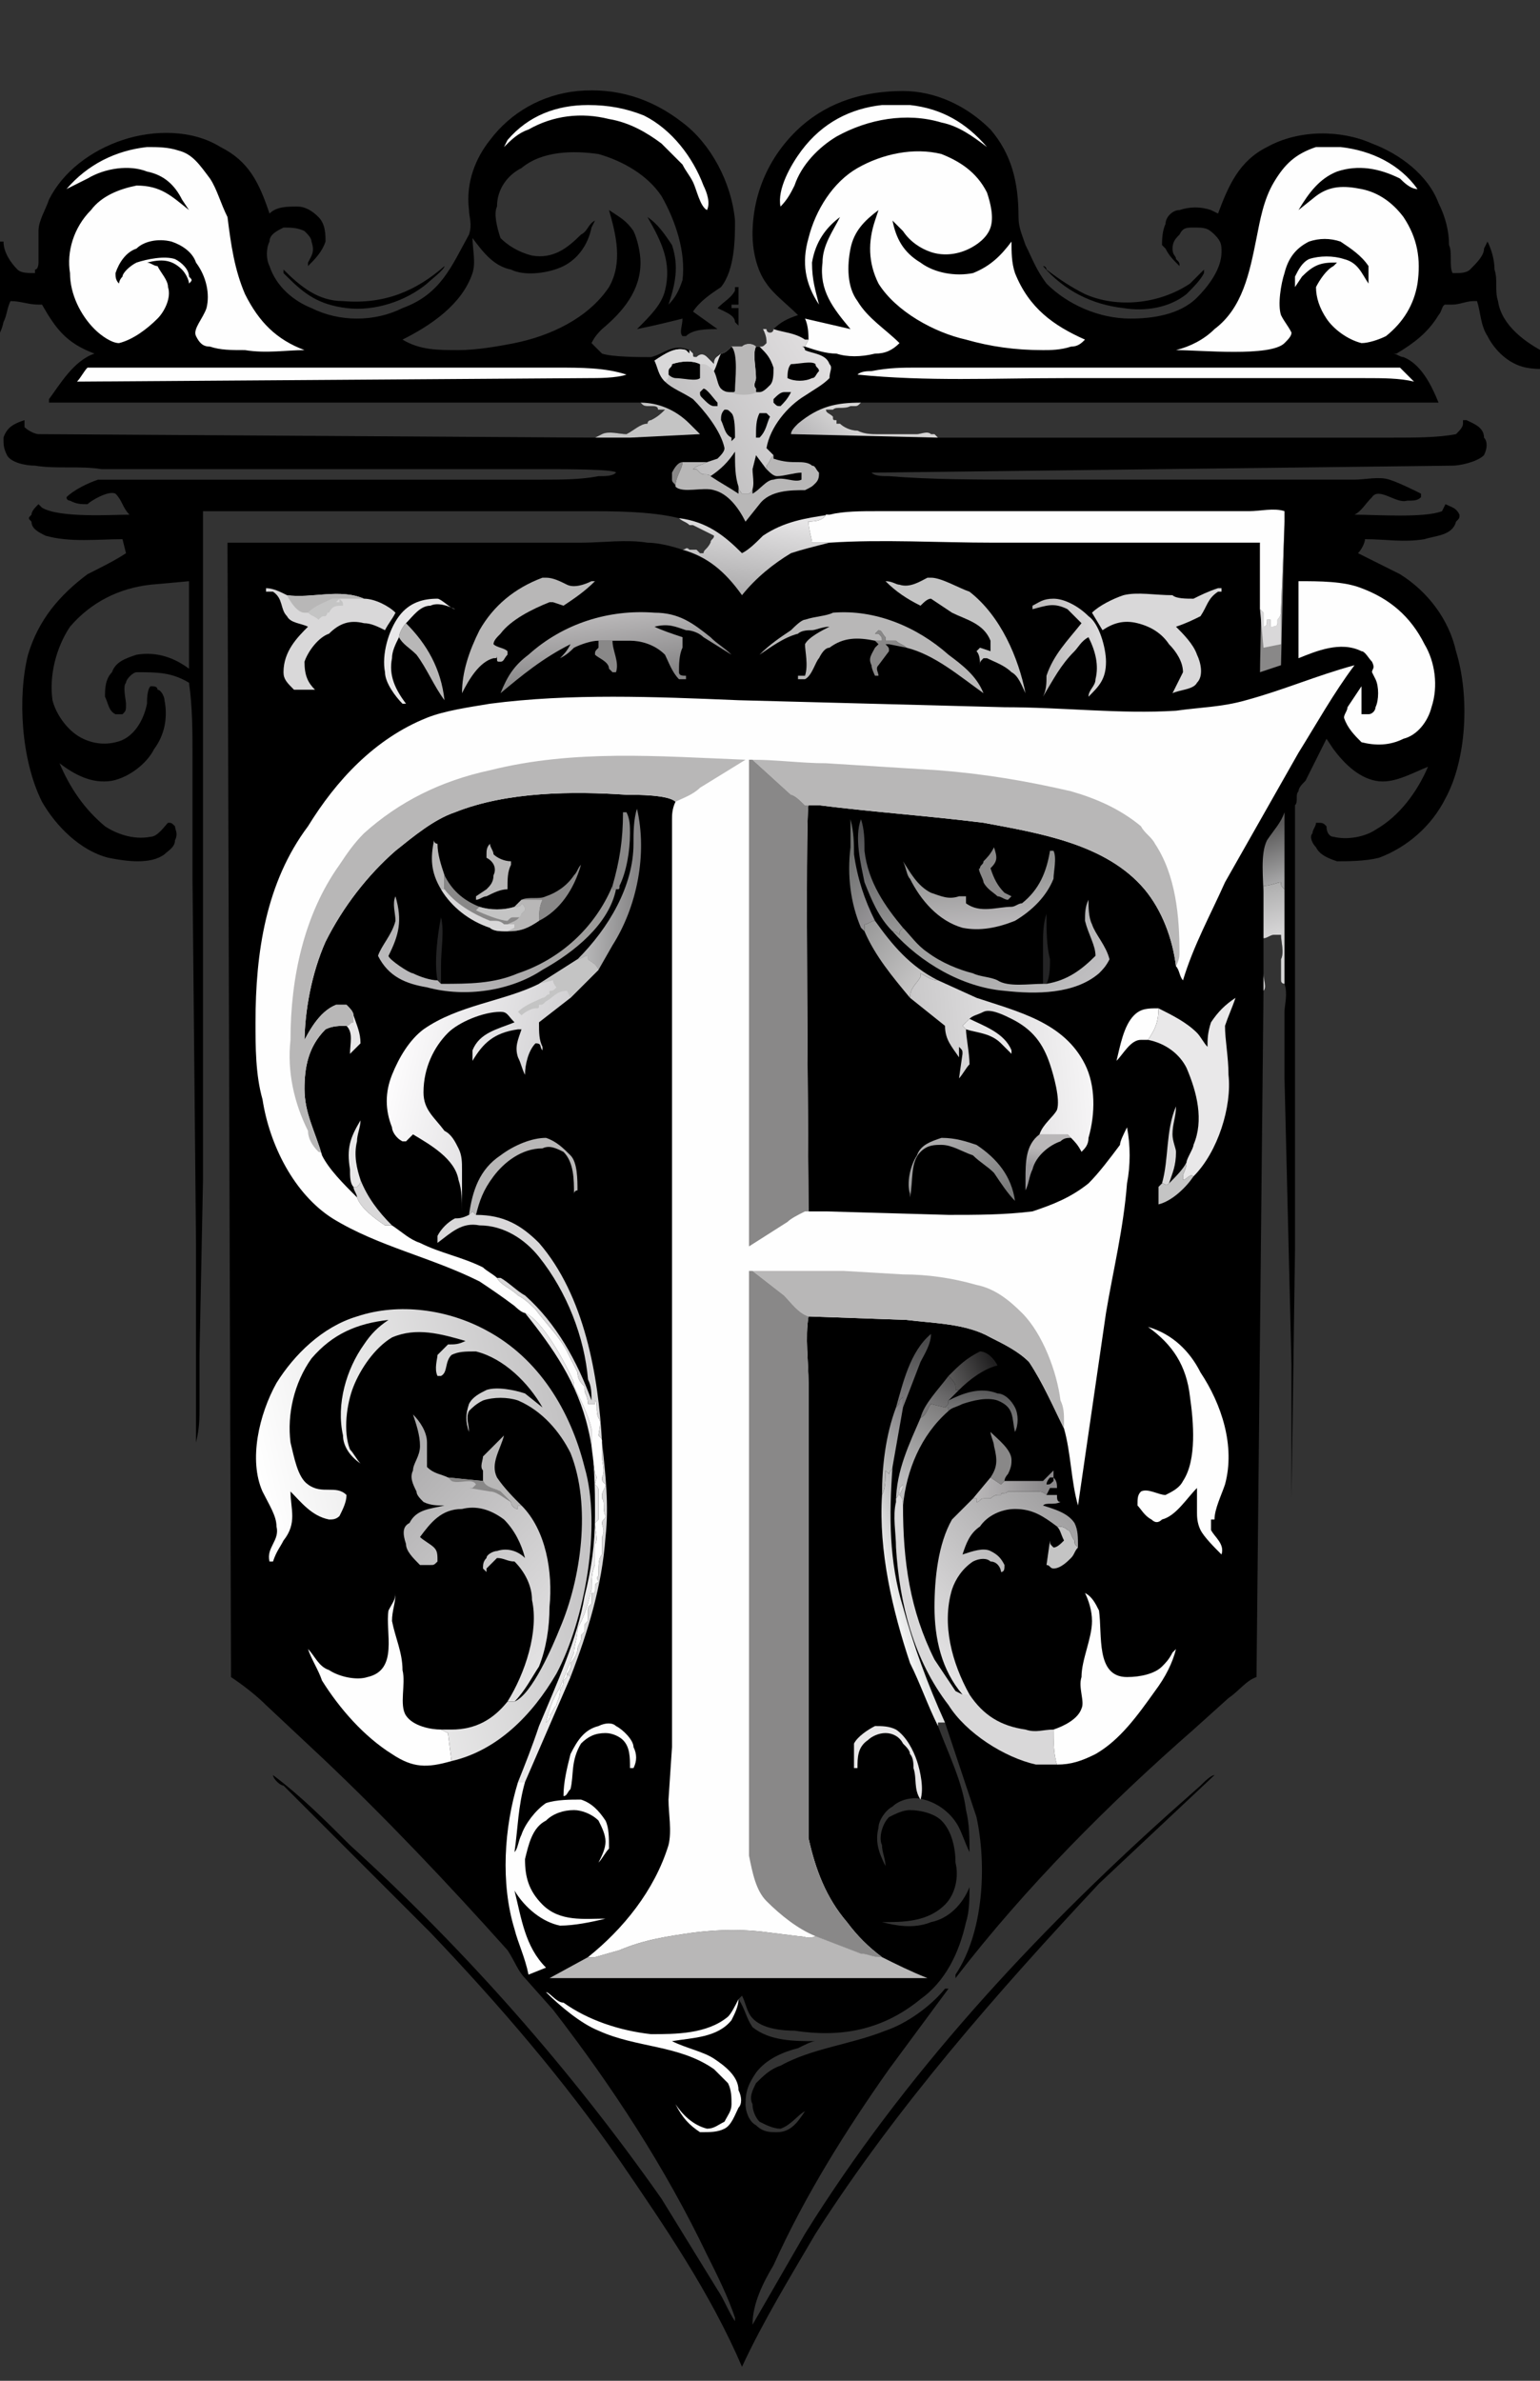 <svg xmlns="http://www.w3.org/2000/svg" xmlns:v="https://vecta.io/nano" xmlns:xlink="http://www.w3.org/1999/xlink" viewBox="75 12 440 680"><rect x="75" y="12" width="440" height="680" fill="#333333" stroke="none"/><style>.B{fill:#b8b7b7}.C{fill:#898888}.D{fill:#fefefe}.E{fill:#e9e8e9}.F{fill:#d9d8d9}.G{fill:#c4c4c4}</style><path d="M285 94h1v5h-2v1h2v4 1l-1-1c0-2-3-3-5-4 2-2 4-3 5-5v-1zm88-6c1 0 1 1 1 1 4 3 7 5 11 7 9 4 21 3 30-3l4-4v1c-1 2-3 4-5 6-5 4-12 5-18 4-9-1-17-5-23-12zm-171 0h0c0 1-4 4-5 5-6 5-15 8-23 7s-12-4-17-9l-1-1v-1c5 5 10 9 17 9 12 1 21-3 29-10zm56 39h-20-35H89v-1c3-4 7-11 13-13h0c-8-3-11-7-15-14h-1c-3 0-5-1-8-1h0c-1 2-1 4-2 6-1 5-5 9-9 12-7 3-13 1-21-1h4c2-1 5-1 7-2 6-3 13-8 15-14 0-3 0-6 1-8 0-4 1-7 2-10h1c0 3 2 6 4 8 1 1 3 1 5 1v-1c1 0 1-2 1-2v-9c0-3 2-6 3-9 4-8 12-14 21-17s20-3 28 2c8 4 11 10 14 19 2-2 5-2 8-2 2 0 4 1 6 3s2 5 2 7c-1 3-3 5-5 7v-1c1-2 2-3 1-6 0-1-1-2-2-3-2-1-4-1-6-1-2 1-4 2-4 4-1 2-1 5 0 7 2 6 7 10 12 12 8 4 18 4 26 0 11-4 14-12 19-21 1-3 0-5 0-7-1-8 2-15 6-20 6-8 15-13 25-14 11-1 21 2 30 9 8 6 14 17 15 28 0 5 0 14-4 19-3 2-6 4-8 7l7 5c-3 0-7 0-9 2h0-1c-1-1 0-3 0-5-4 1-8 2-13 3 4-4 7-7 8-11 2-8-1-14-5-21 3 2 5 5 7 8 2 6 1 11-1 17 2-2 3-4 4-7 1-8-2-17-6-24-4-6-11-10-18-12-7-1-16-1-22 4-4 2-7 6-7 11-1 2 0 6 1 9 2 2 5 4 9 5 6 1 10-2 14-6 2-1 2-3 4-4l-1 2c-1 5-4 9-8 11s-11 3-15 1c-5-1-8-5-11-9 0 3 1 7 0 10-3 9-12 15-20 19 5 3 10 3 16 3 5 0 11-1 16-2 10-2 21-7 27-16 4-7 2-15 0-22 3 2 5 3 7 6 1 2 2 6 2 9 0 8-5 14-11 19-1 1-2 2-3 4l3 3c3 1 11 1 14 1 4-1 6-4 11-2h0l1 1c0 1 0 1 1 1 1-1 2-1 3 0l2 2c0-2 1-2 2-3 1 0 2-1 3-2h3c1-1 3-1 4 0h1 0c1 0 1 0 2-1 0-1 0-2-1-4h1s0 1 1 1h0 0c1 0 1-1 1-1 2-2 4-3 7-4-3-3-7-6-9-9-3-4-4-10-4-14 0-12 5-23 14-31 8-7 18-10 29-10 9 0 18 4 25 11 6 7 8 15 8 25 0 3 1 5 2 8 2 4 3 7 6 11 6 6 15 10 24 10 6 0 14-1 19-6 3-3 7-8 7-13 0-2 0-3-2-5s-3-2-6-2c-2 0-3 0-4 2-1 1-2 2-2 4s1 2 1 3c1 1 1 1 1 2-2-2-3-3-4-5l-1-1c0-1 0-4 1-6 0-2 2-4 4-4 3-1 6-1 9 0l2 1c3-8 6-15 14-19 9-5 21-5 30-1 8 3 16 9 19 17 2 4 3 8 3 12 1 2 0 6 1 8h1c1 0 3 0 4-1 2-2 4-4 4-6l1-2c1 2 2 5 2 8 1 3 0 6 1 9 1 7 8 12 14 15 3 1 7 2 11 2-5 2-12 3-17 2s-9-5-11-9c-2-3-2-7-3-10h-1c-2 0-4 1-6 1h-2c-1 0-1 2-2 3-3 5-7 8-12 11h-1c1 0 2 1 3 1 5 2 8 8 10 13H358h-27-10 0c-1 1-1 1-2 1h-1c-2 1-4 0-5 1h-2c0 1 1 1 2 2 0 1 0 1 1 1v1h1c1 1 3 2 5 2h0c2 1 4 1 6 1h11c1 0 3-1 4 0h1l1 1h103 27c6 0 13 0 18-1 1-1 2-2 2-3v-1h1c2 1 5 2 5 5 1 1 1 3 0 5-2 2-7 3-9 3l-166 2h0c1 1 3 1 5 1 12 1 26 1 39 1h76 18c3 0 7-1 10 0s7 3 9 4v1c-1 1-2 1-4 1-3 1-8-4-10-1-2 2-3 4-5 5 6 0 20 1 25-1l1-2c2 1 3 1 4 3 0 1 0 1-1 2-1 4-6 4-9 5-6 1-11 0-17 0 0 1-1 3-2 4l12 6c8 5 14 13 16 22 4 13 3 31-3 42-4 8-11 14-19 17-4 1-9 1-12 1-3-1-5-2-6-4-1-1-2-3-1-4 0-1 1-2 1-3 2 0 2 0 3 1 0 2 1 3 2 3 4 1 9 0 12-2 7-4 12-11 15-18-5 2-10 5-15 4s-9-5-12-9l-2-3-6 12c-1 1-2 2-2 3-1 1 0 3-1 4v10 39 78l-1 71v-15-23l-2-82v-19c0-2 1-5 0-8 0 0-1 0-1-1h0v-2-1-3c1-2 0-5 0-7h0-2c-1 0-2 1-3 1v10c0 2 1 4 0 5h0l-2 196h0c-3 1-5 4-8 6l-10 9c-24 21-48 45-68 71v-1c8-12 9-31 6-45l-9-27h-2v1c3 8 7 16 8 24 1 4 1 8 1 12-1-2-2-5-3-7-2-4-6-7-10-8-3-1-7 0-9 2-2 1-4 4-4 6-1 4 0 7 2 11 0-2-1-4-1-6-1-2 0-6 2-8 2-1 4-2 6-2 3 0 7 1 9 3 3 3 4 8 4 12 1 4 0 9-3 12-5 5-12 5-18 5 4 1 9 2 14 0 5-1 9-5 11-10 0 3 0 7-1 10-2 9-6 17-13 22-11 9-23 11-36 9-5 0-11-1-13-5-1-2-1-3-2-5l-1 1c2 3 2 5 4 8 5 4 12 4 18 4-1 0-3 1-5 2-4 1-9 3-12 7-2 3-3 5-3 9 0 2 1 5 3 6 2 2 4 2 6 2 4 0 6-3 8-6-2 1-4 4-7 5-2 0-4-1-6-2-1-1-2-3-2-5-1-2 0-4 1-6 2-2 4-4 7-5 9-5 20-6 30-10 6-2 13-7 17-12h1l-17 23c-12 17-24 36-33 56-3 5-6 11-6 17l15-26c28-45 65-85 104-120l9-8c1-1 3-3 4-3l-33 31c-29 31-58 64-81 100-7 12-15 25-21 38-9-21-22-40-35-59-16-23-34-44-54-65l-33-33-9-9c-1 0-3-2-3-3 8 6 15 13 22 20 33 30 63 64 89 101l16 26c2 3 3 6 5 9v-1c-2-6-5-12-8-18-12-25-27-48-44-70l-8-9c-2-2-3-5-5-8-17-19-35-38-53-55l-16-15c-3-3-7-6-10-8h0l-1-324h75 26c6 0 13-1 19 0 3 0 7 1 10 2 1 0 1-1 2 0h1 1l1 1h1c0-1 1-1 2-3 0-1 1-1 1-2l-6-3h-1 0c-1-1-2-1-3-2-8-2-19-2-27-2h-33-76v191l-1 50v15c0 3 0 6-1 10v-16-41l-1-104v-35c0-7 0-14-1-21-5-3-9-3-15-3-1 0-3 2-3 3-1 1 0 5 0 6 0 2 0 2-1 3h-2c-2-1-2-3-3-5 0-2 0-5 2-7 1-3 4-4 7-5 6-1 11 1 15 4v-25l-11 1c-9 1-17 5-23 12-4 6-6 14-5 21 1 4 4 8 7 10s7 3 11 2c5-1 8-6 9-11 0-1 0-4 1-5 1 0 2 0 2 1 1 0 2 2 2 3 1 5 0 10-3 14-2 4-7 8-12 9-6 1-11-2-15-5 3 7 7 13 13 18 3 2 8 4 13 3 2 0 4-3 5-4h0c1 0 1 0 2 1 0 1 1 2 0 4 0 2-2 3-3 4-4 3-11 2-16 1-8-2-15-9-19-16-6-12-7-30-4-42 3-10 9-17 17-23 4-2 8-4 11-6l-1-4c-7 0-15 1-22-1-2-1-4-2-4-4-1-1-1-1 0-2 0-1 1-2 2-3l1 1h0c5 3 20 2 25 2-2-2-2-4-4-6-2-1-7 2-8 3-2 0-3 0-5-1 0 0-1 0-1-1 2-2 6-4 9-5h7 12 84 24c5 0 11 0 16-1 2 0 4 0 5-1 0-1-16-1-18-1H104c-6-1-13 0-19-1-3 0-7-1-8-3s-1-3-1-5c1-3 3-4 6-5h0v2h0c1 1 3 2 4 2l159 1 2-1c2-1 5 0 7 0 2-1 4-3 6-3 0-1 1-1 1-1h0c2-1 3-2 4-3h-2c0-1-1-1-2-1-2 0-2 0-3-1z"/><path d="M268 151c0-1-1-1-1-2v-2c1-2 2-3 3-3 0 2-2 4-2 7z" class="C"/><path fill="#242425" d="M373 293v-11c0-3 0-6 1-9 0 5 0 9 1 13 0 2 0 5-1 7h-1zm-173-1c-1-5 0-13 1-18h0c1 4 0 9 0 14v5l-1-1z"/><path d="M174 305h0 0c1 0 1-1 2-1h0v-2c1 3 2 5 2 8l-3 3c0-3 1-6-1-8z" class="E"/><path d="M201 266h0c-3-5-3-9-2-14 0 1 1 1 1 1 0 3 1 6 2 9v4h-1z" class="B"/><path d="M352 303c4 2 10 4 12 9v1l-3-3c-3-3-7-3-10-4l-1-1 2-2z" class="E"/><path d="M246 195h0 4c0 3 2 6 1 9h-1l-1-1c0-2-3-3-4-4 0-1 0-1 1-2v-1-1z" class="C"/><path d="M176 351c-1-1-1-3-1-5-1-6 0-9 3-14 0 2-1 4-1 6-1 4 0 8 1 11 0 1 0 1-1 2h-1z" class="E"/><path d="M407 350c2-7 1-15 4-22 0 3-1 5-1 8 0 2 1 4 1 5 0 4-1 6-2 9-1 1-1 0-2 0zm-229-1c2 5 5 9 9 13h-2c-3-2-7-5-8-8 0-1-1-2-1-3h1c1-1 1-1 1-2z" class="F"/><path d="M250 265c2-7 3-13 3-21h1c1 2 1 4 1 6 0 5-1 11-3 15 0 1 0 1-1 1v-1 1h-1v-1zm75-70h2c0-1 0-1-1-2h0-1l1-1c1 0 1 1 2 2v1h0 2 1c1 1 2 1 3 2l-5-1h-1c1 1 1 1 1 2l-3 4c-1 1 0 2 0 3h-1s-1-2-1-3c-1-2 0-3 1-5l1-1-1-1z" class="C"/><defs><linearGradient id="A" x1="347.415" x2="342.655" y1="405.895" y2="413.349" xlink:href="#B"><stop offset="0" stop-color="#545354"/><stop offset="1" stop-color="#757475"/></linearGradient><linearGradient id="B" gradientUnits="userSpaceOnUse"/></defs><path fill="url(#A)" d="M346 405c1 1 2 2 2 3v1h1l-3 3c0 1 0 1-1 2l-4-1c-1 1-1 3-3 4h0c1-4 5-8 8-12z"/><path d="M409 350c2-2 4-4 5-6h0c0 2-1 3-1 4v1c1 0 2-2 3-1-2 3-6 7-10 8v-1-1-3l1-1c1 0 1 1 2 0z" class="G"/><path d="M359 254h0c1 3 1 4-1 6h0c1 3 2 5 4 7l2 1h0l-1 1c-1 0-2-1-3-1-1-1-3-2-4-4 0-1-2-4-1-4 0-1 1-1 1-2 1-1 2-2 3-4zm-1 180c2-3 2-5 1-9 0-1-1-3-1-4 2 2 6 5 6 8 0 1 0 2-1 4 0 0-1 1-1 2h0l-1 1-3-2z" class="C"/><defs><linearGradient id="C" x1="336.902" x2="334.735" y1="395.143" y2="411.214" xlink:href="#B"><stop offset="0" stop-color="#4b4b4c"/><stop offset="1" stop-color="#777678"/></linearGradient></defs><path fill="url(#C)" d="M331 414c2-7 4-16 10-21 0 3-2 6-3 8l-5 13v-3l-1 1c0 1 0 1-1 2h0z"/><path d="M215 253h0c0 1 1 2 1 3 1 1 3 2 5 2v1c-1 2-1 4-1 7-2 0-4 1-6 2-1 0-2 1-3 1v-1l3-2c1-1 2-2 2-4 1-2 0-4-2-5v-1c0-1 0-2 1-3z" class="B"/><defs><linearGradient id="D" x1="354.454" x2="353.615" y1="409.309" y2="414.923" xlink:href="#B"><stop offset="0" stop-color="#5a5a5b"/><stop offset="1" stop-color="#737374"/></linearGradient></defs><path fill="url(#D)" d="M346 412c4-2 9-4 14-2 2 0 4 2 5 4s1 5 0 7c-1-4 0-7-5-9-3-1-7 0-10 1-2 1-3 1-4 2v-1h-1c1-1 1-1 1-2z"/><path d="M224 269c2-1 5 0 7-1 3-1 6-3 8-6 1-1 1-2 2-3-2 7-6 13-12 16h0c0-2 0-4 1-6h-6z" class="C"/><defs><linearGradient id="E" x1="370.14" x2="370.711" y1="344.918" y2="339.877" xlink:href="#B"><stop offset="0" stop-color="#989699"/><stop offset="1" stop-color="#b9b7b8"/></linearGradient></defs><path fill="url(#E)" d="M381 337c-1 0-2 0-3 1-3 1-7 4-8 8-1 2-1 4-2 6v-3c0-5 0-10 4-13h0 5 2 1l1 1z"/><path d="M377 448c1 0 2 0 3 1 1 0 1 2 2 3 0 1 0 1 1 2-1 1-1 2-2 3s-3 3-5 3c-1 0-1-1-2-1l1-7h0c0 1 0 1 1 2 1 0 2-1 3-2-1-2-1-3-2-4z" class="G"/><path d="M325 505c2 0 4 0 6 1 3 2 5 6 6 9s2 8 1 11c-2-3-1-6-2-9 0-1 0-3-1-4 0-1-1-2-2-3-1-2-3-3-5-3s-4 1-5 2c-3 2-3 5-3 8h-1v-7c1-2 4-4 6-5z" class="E"/><path d="M213 435v-1-2c-1-1 0-3 0-4l6-6c-1 4-4 8-2 12 2 3 5 6 7 8h-1v1h0c-1 0-2-1-2-2l-3-3c-2-1-4-1-5-3z" class="B"/><defs><linearGradient id="F" x1="336.443" x2="324.883" y1="413.721" y2="429.757" xlink:href="#B"><stop offset="0" stop-color="#7e7c80"/><stop offset="1" stop-color="#babbba"/></linearGradient></defs><path fill="url(#F)" d="M331 414h0c1-1 1-1 1-2l1-1v3l-3 17h0c0 1-1 1-1 2l-1-1c0 3 0 5-1 7 0-8 1-17 4-25z"/><path d="M246 505c2-1 4-1 5 0 2 1 5 4 5 6 1 2 1 4 0 6h-1c0-3 0-6-2-8-1-1-3-2-5-2-3 0-5 1-7 3-3 5-2 9-3 13-1 1-1 2-2 2h0c0-4 1-8 2-12 2-4 4-7 8-8z" class="D"/><path d="M189 194h0c0-1 1-3 2-4 6 6 10 13 11 22-3-4-5-9-8-13-2-2-4-3-5-5z" class="B"/><defs><linearGradient id="G" x1="358.192" x2="346.795" y1="399.88" y2="405.383" xlink:href="#B"><stop offset="0" stop-color="#201f20"/><stop offset="1" stop-color="#585757"/></linearGradient></defs><path fill="url(#G)" d="M346 405c3-3 5-5 9-7 2 0 4 2 5 4h0c-4 1-8 4-11 7h-1v-1c0-1-1-2-2-3z"/><defs><linearGradient id="H" x1="313.617" x2="326.652" y1="260.778" y2="270.3" xlink:href="#B"><stop offset="0" stop-color="#6d6f6d"/><stop offset="1" stop-color="#949295"/></linearGradient></defs><path fill="url(#H)" d="M322 278l-1-1c-3-7-4-15-3-23v-8c1 4 1 7 1 10 1 7 3 13 6 19-1 0-2 1-3 1v1 1z"/><defs><linearGradient id="I" x1="321.284" x2="329.68" y1="249.579" y2="279.224" xlink:href="#B"><stop offset="0" stop-color="#515153"/><stop offset="1" stop-color="#999"/></linearGradient></defs><path fill="url(#I)" d="M330 278h0c-4-4-6-9-8-14-1-5-3-13-1-18 1 3 1 6 1 9 1 9 6 16 11 22-1 1-1 1-1 2-1-1-2-1-2-1z"/><path d="M189 194c-1 2-2 4-2 6-1 5 1 9 4 13h-1c-2-2-5-6-5-9-1-5 1-12 4-16s7-5 11-5c1 0 4 3 5 3-2-1-5-2-7-1-3 0-5 3-7 5-1 1-2 3-2 4h0z" class="E"/><path d="M403 309h-2c-3 0-5 4-7 6 1-4 2-10 5-13 2-2 4-2 7-2 0 4-1 6-3 9z" class="D"/><defs><linearGradient id="J" x1="373.069" x2="353.536" y1="437.412" y2="437.734" xlink:href="#B"><stop offset="0" stop-color="#8b898b"/><stop offset="1" stop-color="#bab8b9"/></linearGradient></defs><path fill="url(#J)" d="M362 435h8 3l3-3v2h-1s-1 1-1 2c1 0 1 0 2-1v-1c1 1 1 2 1 3h-2l-1 2c-1-1-2-1-3-1h-8c-1 1-2 0-2 1h-1c-1 0-2 1-2 1h-2c-1 0-1 1-2 1v-1h-1l5-6 3 2 1-1z"/><defs><linearGradient id="K" x1="358.4" x2="347.995" y1="354.475" y2="334.921" xlink:href="#B"><stop offset="0" stop-color="#797a7a"/><stop offset="1" stop-color="#acabac"/></linearGradient></defs><path fill="url(#K)" d="M344 337c4 0 7 1 10 2 6 4 10 9 11 16-2-2-4-5-6-8-2-2-4-3-6-5-3-1-6-3-9-3-2 0-4 0-6 2-3 3-2 8-3 13h0v-1c-1-3 0-8 2-11 1-3 4-4 7-5z"/><defs><linearGradient id="L" x1="436.049" x2="441.313" y1="249.188" y2="263.234" xlink:href="#B"><stop offset="0" stop-color="#5a5959"/><stop offset="1" stop-color="#a5a5a6"/></linearGradient></defs><path fill="url(#L)" d="M436 268c0-5-1-12 1-16 2-3 4-5 5-8v22h0c-1-1-1-1-1-2-1 0-3 1-5 1v3z"/><defs><linearGradient id="M" x1="343.993" x2="330.539" y1="412.661" y2="434.406" xlink:href="#B"><stop offset="0" stop-color="#7b7a7a"/><stop offset="1" stop-color="#bebebf"/></linearGradient></defs><path fill="url(#M)" d="M338 417h0c2-1 2-3 3-4l4 1h1v1c-8 7-12 17-13 27 0-1 0-2-1-3l1-2v-1h0 0l-1 1c0 1 0 2-1 3v1c0-9 4-17 7-24z"/><path d="M258 127c5 0 10 2 14 6l3 3-20 1h-10l2-1c2-1 5 0 7 0 2-1 4-3 6-3 0-1 1-1 1-1h0c2-1 3-2 4-3h-2c0-1-1-1-2-1-2 0-2 0-3-1z" class="G"/><path d="M209 359c1-7 3-13 9-17 4-3 9-5 13-5 3 1 5 3 7 5s2 7 2 10c0 0-1 0-1 1 0-4 0-9-3-12-2-1-4-2-6-1-6 0-11 4-14 8s-4 7-5 11l-1-1-1 1z" class="B"/><path d="M442 161l-1 41-6 2c0-5 1-35 0-37h0v19l1 1v4c1 0 1-1 1-2h1v2c1 0 2 0 2-1v-1c1-1 1-2 1-3l1-25z" class="C"/><path d="M435 186l1 1v4c1 0 1-1 1-2h1v2c1 0 2 0 2-1v-1c1-1 1-2 1-3v10l-5 1-1-11z" class="F"/><defs><linearGradient id="N" x1="307.03" x2="315.495" y1="139.983" y2="130.832" xlink:href="#B"><stop offset="0" stop-color="#b5b4b6"/><stop offset="1" stop-color="#d6d5d5"/></linearGradient></defs><path fill="url(#N)" d="M343 137l-42-1c0-1 1-2 2-3 6-5 11-6 18-6h0c-1 1-1 1-2 1h-1c-2 1-4 0-5 1h-2c0 1 1 1 2 2 0 1 0 1 1 1v1h1c1 1 3 2 5 2h0c2 1 4 1 6 1h11c1 0 3-1 4 0h1l1 1z"/><defs><linearGradient id="O" x1="436.713" x2="440.506" y1="264.681" y2="278.267" xlink:href="#B"><stop offset="0" stop-color="#adadad"/><stop offset="1" stop-color="#d6d5d6"/></linearGradient></defs><path fill="url(#O)" d="M436 268v-3c2 0 4-1 5-1 0 1 0 1 1 2h0v27s-1 0-1-1h0v-2-1-3c1-2 0-5 0-7h0-2c-1 0-2 1-3 1v10c0 2 1 4 0 5h0v-27z"/><defs><linearGradient id="P" x1="320.454" x2="337.783" y1="278.152" y2="291.378" xlink:href="#B"><stop offset="0" stop-color="#989898"/><stop offset="1" stop-color="#c5c4c4"/></linearGradient></defs><path fill="url(#P)" d="M322 278v-1-1c1 0 2-1 3-1 5 7 10 13 18 17-2 0-3-1-5-2v1c-1 2-3 3-3 6-5-6-10-12-13-19z"/><path d="M225 387c5 2 12 15 14 20v1c2 4 4 8 5 12v2 3l1 8c1 1 0 2 0 3 1 1 1 1 1 2v8l-1 1c0 2 1 5 0 6v6c-1 2-1 5-1 7-1 4-2 8-4 11 0 3-1 5-1 7l-4 10c-2 3-3 6-4 10 1-1 1-1 1-2 1-1 1-2 2-3 0-1 1-2 1-4 0-1 1-1 1-3h0c1-1 1-1 1-2l1 1-13 30h-1-1c2-5 4-10 6-16 5-12 11-25 13-37 2-8 3-15 3-23s0-17-2-25c-3-13-10-23-18-33z" class="E"/><defs><linearGradient id="Q" x1="373.073" x2="388.429" y1="195.09" y2="192.555" xlink:href="#B"><stop offset="0" stop-color="#bbb9b9"/><stop offset="1" stop-color="#dbdadb"/></linearGradient></defs><path fill="url(#Q)" d="M376 183c3 0 7 2 10 5 3 2 5 9 5 13 0 5-2 7-5 10 0-2 2-3 2-5 1-4 0-8-2-12-2 1-3 3-4 4-4 4-6 8-9 13 1-2 1-4 1-6 2-6 6-10 10-15l-4-4c-4-2-6-1-10 0v-1c2-1 3-2 6-2z"/><defs><linearGradient id="R" x1="256.855" x2="242.958" y1="268.137" y2="267.917" xlink:href="#B"><stop offset="0" stop-color="#868586"/><stop offset="1" stop-color="#b6b6b7"/></linearGradient></defs><path fill="url(#R)" d="M240 286c9-9 16-21 16-33 0-3 0-7 1-10 3 13 0 28-7 39l-4 7c-1-2-2-2-3-3v-1c-1 0-2 1-3 1z"/><path d="M202 262c2 4 5 7 10 9 3 1 7 1 10 0l2-2h6c-1 2-1 4-1 6-3 2-5 3-9 3-2 0-4 0-5-1-6-2-11-6-14-11h1v-4z" class="C"/><path d="M222 271c1 0 2 0 2-1 1 1 1 1 1 2l-1 1v1h-2c-1 0-1 0-2 1-2 0-7-2-9-3l1-1c3 1 7 1 10 0z" class="G"/><path d="M224 269h6c-1 2-1 4-1 6-3 2-5 3-9 3l2-1h0v-1h-3 0 1c2-1 3-1 4-3l1-1c0-1 0-1-1-2 0 1-1 1-2 1l2-2z" class="B"/><path d="M201 266h1c3 4 8 7 13 9h1c1 0 2 0 3 1h0 3v1h0l-2 1c-2 0-4 0-5-1-6-2-11-6-14-11z" class="F"/><defs><linearGradient id="S" x1="340.091" x2="330.155" y1="466.19" y2="469.33" xlink:href="#B"><stop offset="0" stop-color="#b9b9ba"/><stop offset="1" stop-color="#f1f2f2"/></linearGradient></defs><path fill="url(#S)" d="M327 439c1-2 1-4 1-7l1 1c0-1 1-1 1-2h0c-1 14-1 27 3 40 3 11 7 22 12 33h-2v1c-3-6-5-12-8-18-5-15-9-32-8-48z"/><defs><linearGradient id="T" x1="345.732" x2="378.644" y1="264.554" y2="298.477" xlink:href="#B"><stop offset="0" stop-color="#979896"/><stop offset="1" stop-color="#bfbec0"/></linearGradient></defs><path fill="url(#T)" d="M374 293c6-1 10-4 14-8 0-3-2-6-3-10 0-2 0-4 1-6 0 2 0 5 1 7 1 3 4 6 5 10-1 2-2 3-3 4-7 6-18 6-27 5-12-1-24-8-32-17 0 0 1 0 2 1 0-1 0-1 1-2 2 2 4 5 7 7 4 3 9 5 13 6 2 1 5 1 7 2 3 2 9 1 13 1h1z"/><path d="M243 42c6 0 11 1 16 3 8 4 14 12 17 20 1 2 2 5 1 7-2-1-3-6-4-8s-2-3-3-5l-6-6c-4-3-9-6-15-7-8-2-16-1-23 3-3 1-5 3-7 5l1-2c6-7 14-10 23-10zm84 0h8c9 1 16 5 22 12-4-3-8-6-13-7-10-3-21-1-30 4-5 3-10 8-12 14-1 2-2 4-4 6h0c-1-5 3-12 6-16 6-8 14-12 23-13z" class="D"/><defs><linearGradient id="U" x1="355.801" x2="357.029" y1="259.142" y2="276.482" xlink:href="#B"><stop offset="0" stop-color="#919190"/><stop offset="1" stop-color="#bbb9bb"/></linearGradient></defs><path fill="url(#U)" d="M375 255h1 0c1 2 0 6 0 8-2 5-6 9-11 12-5 2-10 3-15 2-7-2-12-8-15-14-1-1-1-3-2-5 2 3 4 7 8 9 3 1 5 2 8 1h2v2c4 3 9 1 13 1 1 0 2-1 3-1 5-4 7-9 8-15z"/><path d="M231 581c1 0 3 3 5 3 7 5 16 8 25 9 7 0 16 0 22-5 1-1 2-3 3-5 0 2-1 4-2 6-4 5-11 5-17 6 4 2 9 3 12 5s7 5 7 9h0c1 2 1 4 0 5-1 2-2 5-4 6s-4 1-7 1c-3-2-5-4-7-8 2 3 5 6 9 7 2 0 3-1 5-2 1-2 2-3 2-5s0-4-1-6l-4-4c-10-7-22-6-33-11-5-2-11-7-15-11z" class="D"/><defs><linearGradient id="V" x1="234.185" x2="199.337" y1="254.205" y2="298.857" xlink:href="#B"><stop offset="0" stop-color="#949391"/><stop offset="1" stop-color="#bbbabc"/></linearGradient></defs><path fill="url(#V)" d="M250 265v1h1v-1 1c-2 10-12 18-21 23-9 6-22 8-33 5-6-1-11-3-14-9 1-3 4-6 5-10 0-2-1-5 0-7 2 7 1 11-2 17 0 1 6 5 7 5 2 1 5 2 7 2l1 1c8 0 15 0 22-3 12-4 22-13 27-25z"/><path d="M340 177h1c3 0 8 3 11 4 9 7 14 19 16 29-1-2-2-5-4-6-2-2-5-3-7-4h-1c-1 1-1 1-1 2h0c0-1 0-3-1-4l1-1 3 1v-1-2c-2-5-7-6-11-8l-6-4c-1 0-2 1-3 2-4-2-7-4-10-7 2 0 3 1 4 1 3 1 6-1 8-2z" class="G"/><path d="M230 177h0 1c2 0 4 1 6 2s5 0 7-1h1c-3 3-6 5-9 7l-3-1h-1c-5 2-11 5-14 9-1 1-2 2-2 3 1 1 3 1 4 2v1c-1 1-1 2-2 2s-1 0-1-1v-1c0 1 0 1-1 1-4 1-7 6-9 10 0-6 2-12 5-18 4-7 10-12 18-15zm66-35v1c3 1 5 1 7 1 1 0 3 0 4 1 1 0 1 1 2 2 0 1 0 2-1 3s-1 1-3 2c-4 0-10 0-13 4l-4 5c-2-4-5-8-9-9-3-1-9 1-11-1 0-3 2-5 2-7h7c-2 1-3 1-4 2h0 1l1 1c1 1 2 0 3 1h0c3 2 5 3 8 5v-2c0 1 1 2 1 2h2c2-1 1-5 1-7h0l1-4 3 4v-1h0c1-1 1-2 2-3z" class="B"/><path d="M290 146l1-4 3 4c1 1 2 2 3 2 2 0 5-1 7-1v1 1c-2 1-5-1-8 0-2 0-4 3-6 4v-7z"/><path d="M209 359l1-1 1 1c8 0 13 3 18 8 13 15 17 38 18 57 1 9 2 18 1 27-1 14-5 27-10 40l-1-1c1-1 1-2 1-2v-1c1-1 2-3 2-4s1-2 1-3v-1l1-1v-2h0c1-1 1-1 1-2v-1-1c0-1 0-1 1-2h0v-3c1 0 1 0 1-1v-1s0-1 1-1c0-1-1-1 0-2h0v-1c0-2 0-4 1-5v-5c1-2 0-3 0-4s1-1 1-2c-1-2 0-4-1-5v-1c0-1 1-2 1-3-1-1-1-1-1-2 1-2 0-4 0-6v-2-2c0-1 0-1-1-2 0-1 1-4 0-5-1-2 0-4-1-5v1h-1-1c0-2-1-3-1-4h0v-1c-1-1-2-2-2-4l-3-6c-2-4-6-8-9-12-1-1-3-3-5-4-2-2-5-3-6-5h0 1c2 1 5 4 7 5 9 8 15 19 19 30 0-2 0-4-1-6-1-12-6-25-14-35-4-5-10-9-17-9-5-1-8 2-12 5v-1-1c1-2 3-4 5-5 1 0 2 0 4-1h0z" class="F"/><defs><linearGradient id="W" x1="289.818" x2="292.894" y1="180.319" y2="159.448" xlink:href="#B"><stop offset="0" stop-color="#b0afb0"/><stop offset="1" stop-color="#e6e5e6"/></linearGradient></defs><path fill="url(#W)" d="M269 160c8 1 13 5 18 10 2-1 4-3 6-5 6-4 12-5 19-6h-1c-1 2-4 2-6 2h1c0 2 1 5 1 6h5c-4 1-8 2-11 3-5 3-10 7-14 12-5-7-10-11-17-13 1 0 1-1 2 0h1 1l1 1h1c0-1 1-1 2-3 0-1 1-1 1-2l-6-3h-1 0c-1-1-2-1-3-2z"/><path d="M325 195c-5-1-9-1-13 2-1 0-2 1-3 3-1 1-2 5-4 6h-2v-1h2c1-3 0-7 0-9 1-2 5-4 7-5-2 0-4 1-5 1s-3 0-4 1c-4 1-8 4-11 6 3-3 6-5 9-7 1-1 3-3 4-3 3-1 6-1 8-2 12-1 24 4 33 12 4 3 8 6 10 11-7-5-14-11-22-13-1-1-2-1-3-2h-1-2 0v-1c-1-1-1-2-2-2l-1 1h1 0c1 1 1 1 1 2h-2z" class="B"/><path d="M223 521h1 1c-2 7-2 13-3 20 1-1 1-3 2-5 1-3 4-7 7-9 3-1 7-1 10-1 3 1 5 3 7 6 1 2 1 5 1 8-1 1-2 3-3 4 1-2 2-4 2-6s-1-4-2-6c-2-2-5-3-7-3-3 0-6 1-8 3-4 2-5 7-6 11 0 5 1 9 5 13 5 5 12 4 18 4-4 1-9 2-13 2-5-1-10-5-13-10 2 8 3 16 9 22l-5 2c-1-5-3-9-4-13-4-13-3-29 1-42z" class="D"/><path d="M423 180h1v1h-1c-3 2-3 4-5 7-2 1-4 2-7 3 2 2 5 5 6 8 1 2 2 6 0 8-1 2-5 2-7 3l3-6c0-3-2-6-4-8-2-3-5-5-9-6s-7 0-10 2h0l-3-5c2-2 6-4 9-5 4-1 9 0 14 0 1 1 4 1 6 1 2-1 4-2 7-3zm-244 3c3 0 7 2 9 4-1 2-2 3-3 5-2-1-4-2-6-2-4-1-7 0-10 3-3 1-6 5-7 8 0 4 1 6 3 8h-6c-2-2-3-3-3-5 0-6 4-10 7-13-2-1-5-1-6-3-2-2-1-5-4-7h-2v-1c2 0 4 1 6 2 7 1 15-2 22 1z" class="F"/><path d="M171 183h1l-1 1h1 0v-1c1 1 1 1 1 2-2 0-3 0-4 2h0c-1 0 0 0-1 1-1 0-1 0-2 1-1-1-2-1-3-2 2-2 5-3 7-4h1z" class="G"/><path d="M157 182c7 1 15-2 22 1h-8 0-1c-2 1-5 2-7 4h-1c-2 0-4-3-5-5z" class="B"/><defs><linearGradient id="X" x1="246.225" x2="244.103" y1="206.055" y2="188.483" xlink:href="#B"><stop offset="0" stop-color="#868586"/><stop offset="1" stop-color="#b9b7b8"/></linearGradient></defs><path fill="url(#X)" d="M246 195c-2 0-5 1-7 2-1 1-2 2-4 3 1-1 2-2 3-4-8 4-14 9-20 14 2-5 4-8 8-11 10-9 23-13 36-12 7 0 11 3 16 7 2 2 4 3 6 5l-8-5c-1-1-3-2-5-2-3-1-5-2-9-1 2 1 5 2 8 3v3c-1 2-1 5-1 7 0 1 1 1 2 1v1h-2c-2-2-3-5-4-7-3-3-7-4-10-4h-5-4 0z"/><path d="M331 441v-1c1-1 1-2 1-3l1-1h0 0v1l-1 2c1 1 1 2 1 3 0 16 2 30 9 44l6 9 2 1h0 2c4 6 9 9 16 10 3 1 5 0 8 0 0 3 0 7 1 10h-6c-9-2-20-9-25-17-10-13-14-29-15-45 0-4-1-9 0-13z" class="F"/><defs><linearGradient id="Y" x1="377.857" x2="337.055" y1="443.557" y2="480.473" xlink:href="#B"><stop offset="0" stop-color="#a2a1a2"/><stop offset="1" stop-color="#e4e3e4"/></linearGradient></defs><path fill="url(#Y)" d="M353 440h1v1c1 0 1-1 2-1h2s1-1 2-1h1c0-1 1 0 2-1h8c1 0 2 0 3 1h3c0 1 0 2 1 2-2 1-4 0-5 1 3 1 7 2 9 5 1 2 1 4 1 7-1-1-1-1-1-2-1-1-1-3-2-3-1-1-2-1-3-1-4-3-7-5-12-5-4 0-8 2-10 5-3 2-4 5-5 8 3-1 6-2 8-1s3 2 4 4c0 1 0 2-1 2h0c0-1-1-3-3-3-1-1-3-1-5 0-3 2-5 5-6 8-3 10 0 21 5 30h-2c-6-7-8-16-8-25 0-8 1-18 5-25l6-6z"/><path d="M406 300c4 2 8 4 11 7 1 1 2 3 3 4 0-2 0-4 1-7 2-3 4-5 7-7-1 3-2 5-3 8 0 4 1 9 1 14 1 9-3 22-10 29-1-1-2 1-3 1v-1c0-1 1-2 1-4h0c0-1 2-4 2-5 3-7 1-15-2-22-2-4-6-7-11-8 2-3 3-5 3-9z" class="E"/><path d="M108 117h46 55 25c7 0 14 0 20 2-3 1-8 1-11 1l-146 1c1-1 2-3 3-4h8zm295 274c7 2 12 7 15 13 6 9 10 21 7 32-1 3-3 7-3 10h-1v3c1 2 4 4 3 7h0c-2-2-5-5-6-7s-1-4-1-5v-7c-3 3-6 8-10 9-1 1-2 1-3 0-2-1-3-3-4-4 0-2 0-3 1-4 2-1 5 1 7 1 2-1 4-2 5-4 4-6 3-17 2-24-1-9-5-15-12-20zm-66-274h131 7l4 4c-4-1-9-1-14-1h-86c-20 0-39 1-59-1 1-1 3-1 4-1 5-1 9-1 13-1zm39 389c3-1 7-3 8-6 1-2-1-6 0-9 0-5 3-11 3-16 0-3-1-6-2-8 2 1 3 3 4 5 1 7-1 19 8 19 4 0 8-1 10-3 1-1 2-2 3-4l1-1c-1 4-3 8-6 12-5 7-10 14-17 18-4 2-7 3-11 3-1-3-1-7-1-10zm-172 9c-7 2-11 2-17-2-8-5-15-13-20-21-1-3-3-6-4-9 2 2 3 5 6 6 3 2 8 3 11 2 9-2 5-13 6-19 1-2 2-3 2-5 0 3-1 5-1 8 1 5 3 9 3 14 1 4-1 10 1 13s7 4 10 4l2 1 1 8z" class="D"/><defs><linearGradient id="Z" x1="336.928" x2="385.382" y1="316.447" y2="312.477" xlink:href="#B"><stop offset="0" stop-color="#c9c8c9"/><stop offset="1" stop-color="#f5f4f5"/></linearGradient></defs><path fill="url(#Z)" d="M335 297c0-3 2-4 3-6v-1c2 1 3 2 5 2l11 5c12 4 25 7 31 19 3 6 3 14 1 21 0 2-1 3-2 4-1-2-2-3-3-4l-1-1h-1-2-5 0c1-3 4-5 5-7 1-3-1-10-2-13-2-6-5-10-11-13-2-1-6-3-8-2s-3 1-4 2l-2 2 1 1c0 2 1 7 1 10-1 1-2 3-3 4l1-7c0-1 0-1-1-2v3h0c-2-3-4-5-4-9l-10-8z"/><defs><linearGradient id="a" x1="185.034" x2="236.025" y1="434.02" y2="480.286" xlink:href="#B"><stop offset="0" stop-color="#adacad"/><stop offset="1" stop-color="#e3e2e3"/></linearGradient></defs><path fill="url(#a)" d="M220 498c5-8 9-20 7-29 0-4-2-8-5-11-2 0-3-1-5-1l-3 3v1l-1-1c0-1 0-2 1-3 0-1 2-2 3-2 3-1 6 0 8 2-1-4-3-8-6-11-4-3-8-4-12-3-6 0-9 4-12 8 1 1 3 2 4 3s1 2 1 4c-1 1-1 1-2 1h-3c-2-2-4-4-4-6-1-3-1-5 1-6 2-4 6-4 10-5-2 0-4 0-6-1-1-1-2-2-2-3-1-2-2-4-1-6 0-2 2-4 2-7s-1-6-2-9c2 2 4 5 4 8v7c2 2 4 2 6 3l10 1c1 2 3 2 5 3l3 3c0 1 1 2 2 2h0v-1h1c7 7 9 19 8 29 0 6-1 12-3 17-2 3-4 7-7 10h-2z"/><path d="M203 434l10 1c1 2 3 2 5 3l3 3c-2-1-4-3-6-3l-6-1h0 1l1-1c-1-2-5 0-7-1l-1-1z" class="C"/><defs><linearGradient id="b" x1="231.286" x2="188.609" y1="321.97" y2="312.29" xlink:href="#B"><stop offset="0" stop-color="#d3d2d4"/><stop offset="1" stop-color="#fdfcfd"/></linearGradient></defs><path fill="url(#b)" d="M240 286c1 0 2-1 3-1v1c1 1 2 1 3 3l-8 8-9 7c0 3 0 5 1 7v1c-1-1 0-2-2-2h0c-2 2-3 6-3 9-1-2-1-3-2-5-1-3 0-5 1-8h-1c-7 1-10 4-13 9v-3c2-5 7-6 12-8-2-2-2-3-4-3-5 0-12 3-15 6-4 4-7 10-7 17 0 5 3 7 6 11 2 1 3 3 4 5s1 4 1 6v12h0c0-3 0-6-1-9-1-6-8-10-13-13l-2 2h-1c-2-1-3-3-3-4-2-5-2-10 0-15s5-10 9-13c10-7 23-8 33-13l11-7z"/><path d="M240 286c1 0 2-1 3-1v1c1 1 2 1 3 3l-8 8-1-2c-3 0-4 2-6 3-1 1-1 1-2 1 0 1 0 1-1 1s-3 1-4 2l-1-1c2-2 5-3 7-4 1 0 1-1 2-1h0v-1c1 0 1 0 2-1 0 0-1-1-1-2l-4 1 11-7z" class="G"/><path d="M243 571h1 1l7-2c7-3 14-4 21-5 8-1 15-1 22 0l8 1c2 0 3 1 5 0l13 5c2 0 3 1 6 1 4 2 8 4 13 6h-5-103l11-6z" class="B"/><path d="M446 178c6 0 13 0 18 2 8 3 14 8 18 16 3 5 4 12 2 18-1 4-4 8-8 9-4 2-8 2-12 1-2-2-4-4-5-7 0-1 1-2 1-3l4-6v8h2c1 0 2-1 2-2 1-2 1-6 0-8l-1-2c0-1 1-1 0-3-1-1-2-3-3-3-6-3-13 0-18 2v-22z" class="D"/><defs><linearGradient id="c" x1="269.874" x2="311.728" y1="141.474" y2="116.541" xlink:href="#B"><stop offset="0" stop-color="#bebdbe"/><stop offset="1" stop-color="#e0dedf"/></linearGradient></defs><path fill="url(#c)" d="M296 106c3 1 6 1 9 3h1l-1 2h-1c1 0 1 1 1 1 2 1 6 1 7 4 1 1 0 2 0 4-2 2-4 3-7 5-5 3-10 9-11 15l2 2c-1 1-1 2-2 3h0v1l-3-4-1 4h0c0 2 1 6-1 7h-2s-1-1-1-2v2c-3-2-5-3-8-5h0c-1-1-2 0-3-1l-1-1h-1 0c1-1 2-1 4-2h0l3-1c1-1 2-2 2-3-1-5-6-11-9-14-3-2-6-3-8-5s-2-4-3-6c3-2 6-4 9-3l1 1v-1h0l1 1c0 1 0 1 1 1 1-1 2-1 3 0l2 2c0-2 1-2 2-3 1 0 2-1 3-2h3c1-1 3-1 4 0h1 0c1 0 1 0 2-1 0-1 0-2-1-4h1s0 1 1 1h0 0c1 0 1-1 1-1z"/><path d="M275 124l1-1c1 0 3 3 4 4v1h-1c-1 0-2-1-3-2s-1-1-1-2zm24 0h1 1c-1 2-2 3-3 4-1 0-1 0-2-1v-1c1-1 2-2 3-2zm-7 6h2l1 1c-1 2-1 4-3 6h-1 0c0-3 0-5 1-7zm-10-1c1 0 1 0 2 1s1 5 1 7l-1 1v-1c-2-1-2-3-3-5 0-1 0-2 1-3zm-4 19h0c3-2 5-4 7-7 0 4 0 7 1 10v2c-3-2-5-3-8-5h0zm-12-29v-1c0-1 1-1 1-2 3-1 6-1 8 0v4c-1 1-5 0-7 0 0 0-1 0-2-1zm35-3c2 0 6-1 7 0 0 1 1 1 1 2-1 1-1 2-2 2-2 1-5 1-7 0h0c0-1 0-3 1-4zm-10-5h1c2 2 3 3 4 6 0 2 0 4-1 5s-2 2-3 2h-1 0v-1c-1-1 0-2 0-3 0-3-1-7 0-9z"/><path d="M272 112h0l1 1c0 1 0 1 1 1 1-1 2-1 3 0l2 2c0-2 1-2 2-3-1 2-1 3-2 5h0c-1-1-2-2-3-2h-1c-2-1-5-1-8 0 0 1-1 1-1 2v1c0 1 0 1-1 2-2-2-2-4-3-6 3-2 6-4 9-3l1 1v-1z" class="F"/><path d="M284 111h3c1-1 3-1 4 0-1 2 0 6 0 9 0 1-1 2 0 3v1c-1 1-6 1-7 0-1 0-2 0-3-1s-1-3-2-5c1-2 1-3 2-5 1 0 2-1 3-2z" class="B"/><path d="M284 111c2 2 1 10 1 12 0 1 0 1-1 1s-2 0-3-1-1-3-2-5c1-2 1-3 2-5 1 0 2-1 3-2z"/><path d="M312 159c4-1 9-1 14-1h22 60 24c3 0 7-1 10 0v3l-1 25c0 1 0 2-1 3v1c0 1-1 1-2 1v-2h-1c0 1 0 2-1 2v-4l-1-1v-19h0-76c-16 0-32-1-47 0h-5c0-1-1-4-1-6h-1c2 0 5 0 6-2h1z" class="D"/><defs><linearGradient id="d" x1="243.222" x2="154.756" y1="439.258" y2="459.172" xlink:href="#B"><stop offset="0" stop-color="#c2c1c2"/><stop offset="1" stop-color="#fff"/></linearGradient></defs><path fill="url(#d)" d="M222 498h0c5-2 11-16 13-21 6-14 9-35 3-50-3-6-8-12-15-15-3-1-7-1-10 0-2 1-3 2-4 3-1 2 0 4 0 6h0c-1-3-1-5 0-8 1-2 3-3 5-4 3-1 8 0 11 1l5 4c-4-7-11-14-19-16-3 0-5 0-7 1-2 2-1 5-3 6h-1c-1-2 0-5 0-6l3-3c2 0 3 0 5-1-7-2-14-4-21-1-5 3-9 9-11 14s-3 13-1 18c1 1 2 3 3 4-3-2-5-5-5-8-2-9 1-19 6-26 2-3 4-5 7-7-9 1-16 4-22 11-5 7-7 16-6 24 1 4 2 10 5 12 4 3 8 0 11 3 0 2-1 4-2 6-1 1-2 1-3 1-5-1-8-5-11-8 0 5 2 9-2 14-1 2-2 3-3 6h-1c-1-4 3-6 2-10 0-3-2-6-4-10-4-9-1-22 4-31 5-8 13-16 23-19 12-4 26-2 37 4 15 8 24 23 28 39 5 17 0 44-8 59-7 12-17 22-30 25h0l-1-8-2-1h3c7 0 12-3 16-8h2z"/><path d="M117 54c3 0 6 0 9 1 4 1 6 4 9 8 2 3 3 7 5 11 1 8 2 15 5 22 4 8 9 13 17 16-5 0-11 1-17 0-4 0-7 0-10-1-2 0-3-1-4-3s2-5 3-8c1-4 0-9-3-13-1-3-4-5-7-6-4-1-8 0-10 2-3 1-5 4-6 7 0 1 0 2 1 3h0s0-1 1-2c0-1 2-3 4-4 3-1 8-2 11-1 2 1 4 3 4 5h0c1 1 1 1 0 2 0-1-1-3-2-4-3-3-6-3-10-2 1 0 2 1 3 1 1 2 3 4 3 6 1 3-1 7-3 9-3 3-7 6-11 7-2 0-5-2-7-4-4-4-7-10-7-16-1-6 1-13 6-18 3-4 8-6 13-7 7 0 10 3 15 7l-2-3c-2-4-5-7-10-8-5-2-12-1-17 2l-6 3h0c6-7 14-11 23-12zm334 0h7c9 1 17 5 22 12-2 0-4-2-5-3-6-3-12-4-18-2-5 2-8 6-11 11l5-4c4-3 8-3 13-2s9 4 12 8c4 6 5 12 4 19-1 6-4 11-9 15-2 1-5 2-7 2-4-1-8-4-10-7s-3-6-3-9c1-2 3-5 5-6l1-1h-1c-4 0-6 1-9 4h0l-2 3h0v-3c1-2 2-4 4-5 3-1 7-1 10 0 4 1 5 4 7 7h0v-5c-2-3-5-5-8-7-3-1-6-1-9 0-4 2-6 5-7 9-1 3-2 9-1 12 1 2 2 3 3 5 0 1-1 2-2 3-4 4-24 2-31 2 4-1 8-3 11-6 8-6 10-16 12-26 1-5 2-11 5-16s6-8 12-10zm-145 55c0-1 0-4-1-6l13 3c-5-6-9-11-8-19 0-5 3-9 5-13-4 3-7 7-8 13 0 5 1 8 2 12-4-6-5-12-3-19 2-8 7-16 14-20s16-6 24-4c5 2 10 5 13 11 1 3 2 7 1 10s-4 5-6 6c-4 2-8 2-11 1s-6-3-8-6l-3-3c1 5 3 9 8 12 4 3 10 4 15 3 5-2 8-5 11-9 0 3 0 6 1 9 4 10 11 15 20 19-1 1-2 2-4 2-3 1-6 1-8 1-8 0-15-1-22-3-9-2-20-8-25-16-3-6-3-12-1-18l1-3c-4 3-7 6-8 11s-1 11 2 15c3 5 8 8 12 12-2 2-4 3-7 3-4 1-8 1-11 0-3 0-6-1-9-2l1-2zm-81 278c-1 0-3-2-3-2-4-3-7-5-10-7-14-7-29-10-42-18-11-7-18-21-20-34-2-7-2-15-2-22 0-20 3-40 15-56 8-13 19-25 34-31 5-2 12-3 18-4 23-3 47-2 71-1l76 2c17 0 33 2 49 1 7-1 13-1 20-3 11-3 20-7 31-10-6 8-11 17-16 25l-21 37c-4 9-9 18-12 28-1-1-1-3-2-4-1-8-4-16-9-22-11-13-30-16-46-19-16-2-31-3-47-5h-3c-1 3 0 102 0 116h5l35 1c8 0 16 0 24-1 6-2 11-4 16-8 3-3 6-7 9-11 0-1 1-3 2-5 1 5 1 11 0 16-1 13-4 25-6 37l-8 55c-2-7-2-15-4-22-3-6-6-13-10-19-3-3-7-5-11-7-7-4-16-4-24-5l-28-1c-1 6 0 13 0 19v40 58 20 12c2 9 5 17 11 24 3 4 6 7 10 10-3 0-4-1-6-1l-13-5c-2 1-3 0-5 0l-8-1c-7-1-14-1-22 0-7 1-14 2-21 5l-7 2h-1-1c10-8 19-19 23-32 1-4 0-9 0-13l1-15v-41-180-34-10c0-1 0-3 1-5-2-2-11-2-14-2-15-1-34-1-49 5-6 2-12 7-17 11-8 7-15 16-20 26-4 9-6 20-6 29l-1 1c2-4 5-10 10-12h3c1 1 2 2 2 3h0v2h0c-1 0-1 1-2 1h0 0c-2 0-4 0-6 1-5 5-6 11-6 17 0 7 3 12 5 19 2 4 6 8 10 12 1 3 5 6 8 8h2c3 2 5 4 8 5 6 3 12 4 18 7 1 1 3 2 4 3h0c1 2 4 3 6 5 2 1 4 3 5 4 3 4 7 8 9 12l3 6c0 2 1 3 2 4v1h0c0 1 1 2 1 4h1 1v-1c1 1 0 3 1 5 1 1 0 4 0 5 1 1 1 1 1 2v2 2c0 2 1 4 0 6 0 1 0 1 1 2 0 1-1 2-1 3v1c1 1 0 3 1 5 0 1-1 1-1 2s1 2 0 4v5c-1 1-1 3-1 5v1h0c-1 1 0 1 0 2-1 0-1 1-1 1v1c0 1 0 1-1 1v3h0c-1 1-1 1-1 2v1 1c0 1 0 1-1 2h0v2l-1 1v1c0 1-1 2-1 3s-1 3-2 4v1s0 1-1 2c0 1 0 1-1 2h0c0 2-1 2-1 3 0 2-1 3-1 4-1 1-1 2-2 3 0 1 0 1-1 2 1-4 2-7 4-10l4-10c0-2 1-4 1-7 2-3 3-7 4-11 0-2 0-5 1-7v-6c1-1 0-4 0-6l1-1v-8c0-1 0-1-1-2 0-1 1-2 0-3l-1-8v-3-2c-1-4-3-8-5-12v-1c-2-5-9-18-14-20z" class="D"/><path d="M290 375h26l17 1c7 0 14 1 21 3 5 1 9 4 13 8 6 6 10 17 11 25 1 2 1 4 1 6v2c-3-6-6-13-10-19-3-3-7-5-11-7-7-4-16-4-24-5l-28-1c-3-1-5-4-7-6l-9-7zm0-146c7 0 14 1 21 1l32 2c13 1 25 3 38 6 7 2 14 5 20 10 1 2 3 3 4 5 6 9 7 21 7 31 0 1 0 2-1 4-1-8-4-16-9-22-11-13-30-16-46-19-16-2-31-3-47-5h-4c-1-1-3-3-4-3l-11-10zM167 342c0-1-1-1-1-1-2-2-3-4-3-6-4-8-6-17-5-26 0-18 4-36 14-50 2-3 4-6 7-9 10-9 22-15 36-18 24-6 48-4 73-3l-13 8c-2 2-5 3-7 4h0c-2-2-11-2-14-2-15-1-34-1-49 5-6 2-12 7-17 11-8 7-15 16-20 26-4 9-6 20-6 29l-1 1c2-4 5-10 10-12h3c1 1 2 2 2 3h0v2h0c-1 0-1 1-2 1h0 0c-2 0-4 0-6 1-5 5-6 11-6 17 0 7 3 12 5 19z" class="B"/><path d="M311 358h-6c-2 1-4 2-5 3l-11 7V229h1l11 10c1 0 3 2 4 3h4-3c-1 3 0 102 0 116h5zm-3 207c-5-2-10-6-14-10-3-3-4-8-5-13v-10-17-56-57-17-10h1l9 7c2 2 4 5 7 6-1 6 0 13 0 19v40 58 20 12c2 9 5 17 11 24 3 4 6 7 10 10-3 0-4-1-6-1l-13-5z" class="C"/></svg>